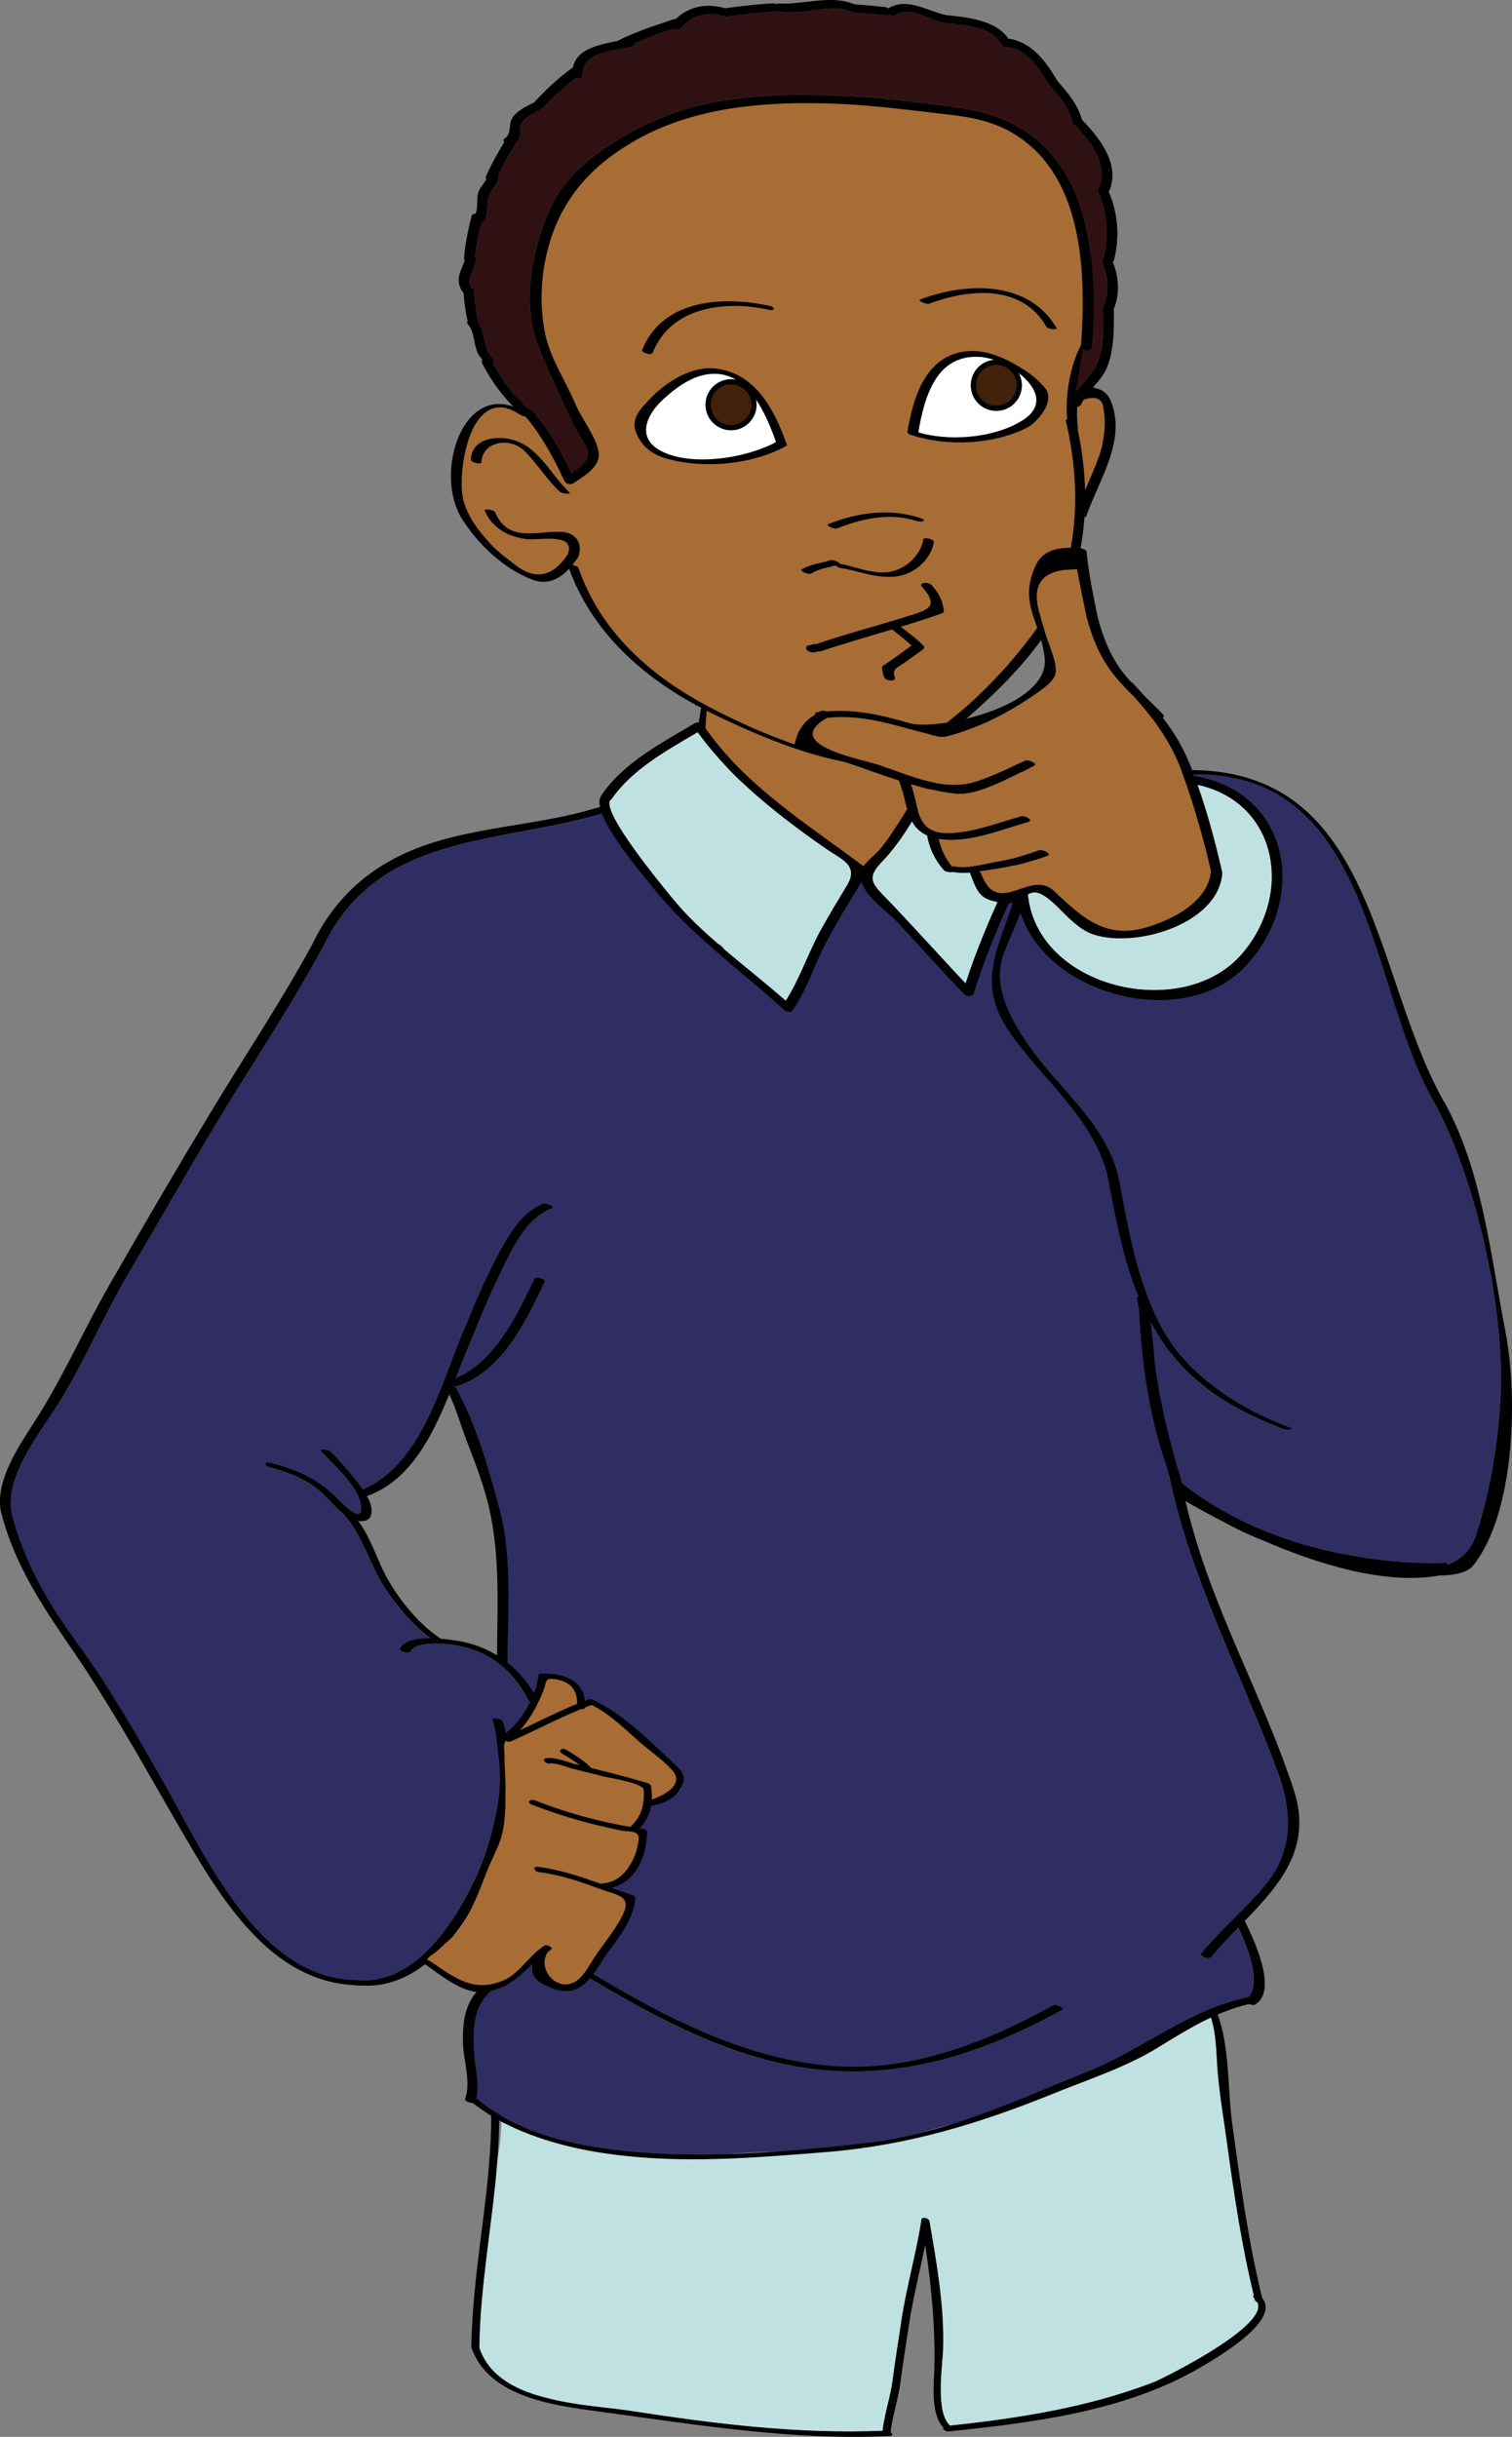 <svg version="1.1" xmlns="http://www.w3.org/2000/svg" xmlns:xlink="http://www.w3.org/1999/xlink" width="68.68" height="110.651" viewBox="0,0,68.68,110.651"><rect x="0" y="0" width="68.68" height="110.651" fill="#808080" stroke="none"/><g transform="translate(-200.825,-84.872)"><g data-paper-data="{&quot;isPaintingLayer&quot;:true}" fill-rule="nonzero" stroke-linecap="butt" stroke-linejoin="miter" stroke-miterlimit="10" stroke-dasharray="" stroke-dashoffset="0" style="mix-blend-mode: normal"><g stroke="none" stroke-width="0.95"><path d="M222.598,191.487v0v0v0v0v0v0v0c0,-0.002 -0.002,-0.002 -0.001,-0.003c0.034,-2.856 0.602,-5.667 0.819,-8.505c0.099,-0.516 0.151,-1.012 0.183,-1.631c-0.029,-0.317 0.031,0.124 0.302,-0.191c0.216,-0.25 0.342,0.301 0.713,0.416c0.538,0.173 1.514,0.446 2.059,0.574c1.208,0.293 2.912,0.672 4.167,0.672c2.912,0 5.583,-0.031 8.476,-0.382c3.366,-0.406 5.669,-1.347 8.86,-2.44c2.532,-0.868 5.083,-2.756 7.62,-3.619c0.292,0.792 0.275,1.731 0.343,2.562c0.087,1.079 0.276,2.154 0.423,3.226c0.317,2.33 0.663,4.648 1.218,6.932c-0.034,0.033 -0.045,0.08 0.03,0.139c0.001,0 0.001,0 0.001,0.002c0.007,0.024 0.011,0.048 0.017,0.072c0.011,0.046 0.061,0.078 0.118,0.102c0.033,0.068 0.045,0.142 0.037,0.222c-0.002,0.026 -0.009,0.054 -0.011,0.082c-0.295,1.189 -4.449,3.221 -4.765,3.34c-2.965,1.134 -6.085,1.627 -9.228,1.958c-0.683,-0.619 -0.34,-2.696 -0.316,-3.475c0.062,-1.957 -0.293,-3.895 -0.619,-5.815c-0.022,-0.121 -0.336,-0.215 -0.36,-0.063c-0.237,1.566 -0.694,3.089 -0.922,4.666c-0.125,0.866 -0.273,1.727 -0.383,2.594c-0.1,0.785 -0.366,1.528 -0.459,2.305c-0.002,0.009 0.009,0.016 0.01,0.024c-3.829,0.158 -7.613,-0.31 -11.389,-0.894c-0.681,-0.105 -1.527,-0.178 -2.395,-0.302c-0.815,-0.141 -1.661,-0.321 -2.419,-0.582c-0.985,-0.388 -1.791,-0.989 -2.127,-1.986z" fill="#c0e1e1"/><path d="M258.159,189.223v0v0v0v0v0v0v0c0.873,1.032 -2.167,2.778 -2.834,3.162c-3.385,1.978 -7.6,2.499 -11.427,2.893c-0.123,0.015 -0.274,-0.117 -0.231,-0.191c-0.59,-0.629 -0.413,-2.015 -0.398,-2.757c0.038,-1.863 -0.139,-3.656 -0.411,-5.474c-0.003,-0.02 -0.006,-0.04 -0.009,-0.059c-0.004,0.017 -0.006,0.035 -0.009,0.054c-0.24,1.188 -0.544,2.368 -0.727,3.576c-0.129,0.865 -0.271,1.726 -0.382,2.592c-0.099,0.779 -0.363,1.518 -0.455,2.291c0.088,0.068 0.129,0.167 -0.029,0.175c-4.412,0.208 -8.702,-0.499 -13.056,-1.091c-2.072,-0.282 -5.168,-0.617 -5.955,-2.936c0,-0.002 -0.003,-0.004 -0.003,-0.006c0.005,-0.382 0.023,-0.765 0.045,-1.147c0.086,-1.526 0.289,-3.041 0.48,-4.559c0.209,-1.661 0.397,-3.325 0.379,-5.005c-0.002,-0.175 0.362,-0.111 0.364,0.033c0.008,0.736 -0.03,1.471 -0.086,2.202c-0.217,2.839 -0.785,5.65 -0.819,8.505c0.001,0 0.002,0 0.002,0.002c0.335,0.997 1.142,1.598 2.127,1.986c0.745,0.291 1.59,0.464 2.419,0.582c0.868,0.123 1.714,0.197 2.395,0.302c3.775,0.584 7.561,1.052 11.389,0.894c-0.001,-0.007 -0.011,-0.014 -0.011,-0.024c0.092,-0.778 0.359,-1.52 0.459,-2.305c0.11,-0.866 0.257,-1.727 0.383,-2.594c0.229,-1.577 0.685,-3.101 0.922,-4.666c0.024,-0.153 0.339,-0.058 0.36,0.063c0.326,1.92 0.68,3.857 0.619,5.815c-0.024,0.779 -0.367,2.856 0.316,3.475c3.143,-0.331 6.263,-0.825 9.228,-1.958c0.316,-0.119 4.47,-2.151 4.765,-3.34c0.007,-0.028 0.009,-0.056 0.011,-0.082c0.008,-0.08 -0.004,-0.154 -0.037,-0.222c-0.057,-0.024 -0.106,-0.055 -0.118,-0.102c-0.006,-0.024 -0.01,-0.048 -0.017,-0.072c0,-0.002 0,-0.002 -0.001,-0.002c-0.075,-0.059 -0.065,-0.105 -0.03,-0.139c-0.555,-2.284 -0.901,-4.602 -1.218,-6.932c-0.146,-1.072 -0.334,-2.146 -0.423,-3.226c-0.068,-0.831 -0.05,-1.77 -0.343,-2.562c-0.007,-0.017 -0.009,-0.037 -0.016,-0.054c-0.073,-0.183 0.285,-0.162 0.337,-0.028c0.575,1.47 0.466,3.442 0.681,4.997c0.364,2.661 0.722,5.32 1.363,7.931z" fill="#000000"/></g><g stroke="none" stroke-width="0.95"><path d="M240.049,124.203v0v0v0v0v0v0v0c-4.213,0.211 -6.615,-2.37 -7.402,-3.405l0.209,-2.736l0.069,-0.922c0.06,0.032 0.119,0.066 0.179,0.095c2.312,1.127 5.25,2.375 7.858,2.426c0.041,0.001 0.069,-0.003 0.089,-0.008c0.001,0 0.002,0 0.002,0c0.647,-0.153 1.267,-0.444 1.854,-0.801c0.021,2.182 1.906,1.885 2.344,1.786c-0.189,1.038 -1.067,3.357 -5.203,3.564z" fill="#a86c35"/><path d="M232.856,118.062l-0.218,2.851l-0.195,-0.28l-0.122,-0.175l0.237,-2.752l0.148,-0.891l0.237,0.06l-0.02,0.265l-0.068,0.922" fill="#000000"/><path d="M245.344,120.616v0v0v0v0v0v0v0c0,0 -2.412,0.706 -2.436,-1.764c-0.002,-0.097 -0.006,-0.188 0.001,-0.294h0.237c0,0 -0.257,2.296 2.177,1.841l0.017,0.182z" fill="#000000"/></g><g stroke="none" stroke-width="0.95"><path d="M233.66,182.695v0v0v0v0v0v0v0c-1.217,0.03 -2.43,0.014 -3.624,-0.073c-2.53,-0.191 -5.481,-0.711 -7.493,-2.412c-0.019,-0.017 -0.051,-0.029 -0.087,-0.041c0.162,-0.603 -0.046,-1.359 -0.09,-1.952c-0.08,-1.071 -0.091,-2.26 0.831,-2.988l0.137,-2.915l4.056,2.263c3.329,1.997 7.008,3.986 10.951,4.313c3.844,0.319 7.376,-0.902 10.71,-2.741c0.179,-0.101 -0.263,-0.282 -0.384,-0.217c-3.167,1.752 -6.713,3.119 -10.399,2.725c-3.849,-0.412 -7.315,-2.232 -10.589,-4.193l-4.332,-2.442l0.147,-3.134c2.104,-3.008 1.801,-6.732 1.801,-6.732c-0.35,-0.712 -0.832,-1.316 -1.421,-1.784c0.011,-2.324 0.237,-4.804 -0.385,-7.071c-0.493,-1.808 -1.063,-3.841 -2.002,-5.475c0.029,0.003 0.056,0.004 0.076,-0.002c2.058,-0.634 3.147,-2.941 4.002,-4.739c0.056,-0.123 -0.408,-0.277 -0.477,-0.128c-0.787,1.65 -1.779,3.746 -3.569,4.506c0.14,-0.356 0.277,-0.706 0.412,-1.034c0.485,-1.169 0.948,-2.355 1.499,-3.496c0.537,-1.106 1.208,-2.728 2.458,-3.184c0.179,-0.067 -0.258,-0.262 -0.381,-0.218c-0.934,0.339 -1.524,1.323 -1.98,2.158c-0.668,1.22 -1.188,2.499 -1.72,3.78c-0.992,2.376 -1.902,5.957 -4.506,7.043c-0.109,-0.156 -0.223,-0.299 -0.314,-0.416c-0.358,-0.457 -0.747,-0.885 -1.145,-1.308c-0.092,-0.101 -0.565,-0.143 -0.44,-0.008c0.598,0.642 1.75,1.614 1.82,2.542c0.051,0.681 -0.647,0.029 -0.898,-0.222c0.015,-0.009 0.017,-0.012 -0.006,-0.006c-0.015,-0.015 -0.036,-0.035 -0.048,-0.048c-0.306,-0.315 -0.623,-0.594 -0.989,-0.843c-0.649,-0.446 -1.411,-0.697 -2.167,-0.904c-0.284,-0.078 -0.339,0.129 -0.056,0.205c0.798,0.218 1.615,0.502 2.254,1.049c0.378,0.32 0.705,0.75 1.1,1.066c0.001,0.001 0.003,0.004 0.004,0.005c-0.009,0.016 0.002,0.031 0.036,0.045c0.895,0.998 1.205,2.424 1.99,3.523c0.554,0.779 1.159,1.512 1.934,2.071c-0.599,-0.005 -1.191,0.094 -1.395,0.477c-0.058,0.112 0.4,0.277 0.479,0.13c0.27,-0.51 1.674,-0.351 2.091,-0.278c1.494,0.261 2.606,1.146 3.266,2.498c0.024,0.048 0.097,0.08 0.177,0.103c-0.024,0.057 -0.038,0.107 -0.038,0.107c-0.04,2.725 -0.73,4.51 -1.191,5.413c0.076,-0.335 0.135,-0.674 0.173,-1.016c0.06,-0.579 0.103,-1.174 0.025,-1.755c-0.042,-0.322 -0.065,-0.687 -0.11,-1.043c-0.04,-0.307 -0.095,-0.605 -0.202,-0.858c-0.058,-0.142 -0.531,-0.196 -0.474,-0.07c0.18,0.42 0.221,1.194 0.285,1.68c0.002,0.014 0.001,0.029 0.003,0.043v0c0.08,0.623 0.083,1.255 -0.004,1.877c-0.09,0.662 -0.235,1.318 -0.427,1.959c-0.08,0.265 -0.166,0.528 -0.262,0.788c-0.1,0.268 -0.208,0.534 -0.327,0.793c-0.963,2.089 -2.852,5.041 -5.55,4.667c-0.028,-0.004 -0.032,0.005 -0.053,0.005c-4.302,-0.156 -6.733,-5.705 -8.553,-8.9c-1.253,-2.205 -2.514,-4.428 -4.018,-6.479c-1.3,-1.77 -2.377,-3.655 -2.922,-5.799c-0.001,-0.001 0,-0.001 0,-0.001c-0.334,-1.677 1.287,-3.656 2.116,-4.98c1.203,-1.916 2.075,-4.045 3.235,-5.998c1.498,-2.524 2.929,-5.096 4.469,-7.597c1.474,-2.388 3.017,-4.734 4.351,-7.207c0,-0.001 -0.001,-0.002 -0.001,-0.002c2.515,-5.165 7.983,-4.59 12.702,-6.016c0.115,0.005 0.26,-0.076 0.26,-0.076l3.6,-1.029c0.158,0.159 2.414,4.117 7.916,3.84c5.501,-0.277 5.621,-4.077 5.621,-4.077l3.39,0.454c0.503,0.115 1.002,0.253 1.492,0.418c0.495,0.17 0.983,0.361 1.465,0.571c0.011,0.005 0.023,0.011 0.034,0.016c0.473,0.207 0.939,0.431 1.395,0.673c0,0.001 0.001,0.001 0.001,0.001c0.131,1.441 0.841,9.266 0.983,11.049c-0.059,0.008 -0.104,0.029 -0.101,0.081c0.246,3.361 -0.202,6.612 -0.573,9.927c-0.004,0.008 -0.022,0.01 -0.016,0.022c0.004,0.007 0.008,0.014 0.011,0.021c-0.029,0.262 -0.06,0.524 -0.087,0.788c-0.356,3.363 -0.055,6.568 0.93,9.816c1.148,3.783 2.917,7.289 4.294,10.981c0.701,1.876 0.751,3.655 -0.585,5.251c-0.416,0.496 -0.873,0.956 -1.329,1.414c-0.011,0.002 -0.008,0.011 -0.015,0.014c-0.524,0.526 -1.051,1.05 -1.524,1.623c-0.103,0.127 0.352,0.293 0.445,0.179c0.386,-0.466 0.814,-0.911 1.243,-1.354c0.421,0.905 1.056,2.513 0.46,3.158c-2.663,0.529 -4.798,2.373 -7.292,3.373c-1.941,0.779 -3.916,1.661 -5.942,2.321c-0.595,0.152 -1.196,0.32 -1.815,0.512c-0.686,0.165 -1.377,0.305 -2.076,0.388c-1.4,0.163 -2.831,0.314 -4.267,0.417c-0.019,0 -0.039,0 -0.059,0c-0.841,0 -1.643,0.059 -2.424,0.123z" fill="#302d63"/><path d="M254.758,133.79v0v0v0v0v0v0v0c0.24,3.257 -0.13,6.443 -0.528,9.67c-0.076,0.179 -0.116,0.359 -0.139,0.538c-0.028,0.22 -0.028,0.439 0.015,0.652c-0.032,0.335 -0.052,0.668 -0.072,0.999c-0.015,0.092 -0.02,0.186 -0.02,0.282c-0.144,3.013 0.236,5.9 1.136,8.876c1.182,3.899 3.18,7.485 4.444,11.344c0.855,2.609 -0.623,4.286 -2.227,5.947c0.39,0.8 1.534,3.163 0.467,3.796c-0.06,0.035 -0.175,0.013 -0.275,-0.024c-1.55,0.37 -2.785,1.147 -4.15,1.984c-1.45,0.889 -3.105,1.423 -4.674,2.058c-3.434,1.392 -6.695,2.385 -10.394,2.681c-2.694,0.216 -5.412,0.442 -8.108,0.261c-0.361,-0.025 -0.721,-0.057 -1.081,-0.097c-0.488,-0.054 -0.975,-0.121 -1.46,-0.208c-1.796,-0.323 -3.809,-0.96 -5.291,-2.109c-0.035,-0.028 -0.075,-0.052 -0.11,-0.081c0,0 -0.001,0 -0.002,0c-0.154,0.003 -0.374,-0.09 -0.338,-0.183c0.277,-0.734 -0.071,-1.751 -0.096,-2.514c-0.024,-0.889 0.066,-1.783 0.693,-2.425c0.03,-0.029 0.062,-0.06 0.094,-0.088c0.035,-0.032 0.066,-0.067 0.104,-0.099l0.437,-5.478c-0.197,0.498 -0.41,0.987 -0.653,1.457c-1.031,2.003 -2.863,4.168 -5.302,3.999c-0.017,0.002 -0.031,0.006 -0.055,0.006c-0.113,-0.001 -0.22,-0.016 -0.33,-0.024c-0.008,0 -0.015,-0.001 -0.023,-0.002c-1.377,-0.093 -2.552,-0.644 -3.569,-1.462c-1.727,-1.39 -3.013,-3.525 -4.104,-5.407c-0.123,-0.211 -0.242,-0.419 -0.36,-0.622c-0.469,-0.808 -0.933,-1.62 -1.398,-2.43c-0.707,-1.229 -1.428,-2.449 -2.189,-3.645c-0.294,-0.462 -0.588,-0.923 -0.898,-1.376c-1.426,-2.082 -2.791,-4.029 -3.428,-6.526c-0.001,-0.003 -0.006,-0.004 -0.006,-0.006c-0.3,-1.514 0.958,-3.198 1.714,-4.405c1.185,-1.898 2.086,-3.946 3.2,-5.891c1.534,-2.672 3.091,-5.344 4.688,-7.98c1.524,-2.522 3.166,-4.971 4.571,-7.565c0,-0.001 -0.001,-0.002 -0.001,-0.002c1.163,-2.39 3.068,-3.838 5.585,-4.6c2.339,-0.708 4.814,-0.801 7.156,-1.492c0.105,-0.031 0.212,-0.057 0.316,-0.09l4.042,-1.189l0.208,0.059c0,0 0.1,0.164 0.295,0.421c0.787,1.034 3.189,3.616 7.402,3.405c4.137,-0.207 5.015,-2.526 5.203,-3.564c0.05,-0.281 0.054,-0.474 0.054,-0.499c0,0 3.087,0.277 3.839,0.475l-0.04,0.089c0.38,0.069 0.76,0.167 1.138,0.277c1.17,0.34 2.313,0.865 3.394,1.46l0.217,0.072c0.015,0.126 0.041,0.25 0.077,0.371v0c-0.002,-0.001 -0.004,-0.002 -0.005,-0.003c0.274,1.825 0.657,8.754 0.768,10.831c0.031,0.023 0.062,0.046 0.064,0.074zM222.543,180.207v0v0v0v0v0v0v0c2.012,1.701 4.963,2.221 7.493,2.409c1.193,0.09 2.406,0.105 3.624,0.075c0.828,-0.021 1.656,-0.065 2.483,-0.123c1.437,-0.103 2.867,-0.253 4.267,-0.417c0.699,-0.083 1.39,-0.222 2.076,-0.388c0.609,-0.148 1.214,-0.316 1.815,-0.512c2.025,-0.659 4.001,-1.542 5.942,-2.321c2.494,-1 4.629,-2.844 7.292,-3.373c0.596,-0.645 -0.039,-2.252 -0.46,-3.158c-0.429,0.443 -0.858,0.888 -1.243,1.354c-0.092,0.115 -0.547,-0.051 -0.445,-0.179c0.473,-0.573 0.999,-1.097 1.524,-1.623c0.008,-0.004 0.004,-0.012 0.015,-0.014c0.456,-0.458 0.913,-0.918 1.329,-1.414c1.337,-1.595 1.285,-3.373 0.585,-5.251c-1.377,-3.692 -3.147,-7.199 -4.294,-10.981c-0.986,-3.248 -1.286,-6.453 -0.93,-9.816c0.029,-0.263 0.058,-0.525 0.087,-0.788c-0.004,-0.007 -0.008,-0.014 -0.011,-0.021c-0.005,-0.01 0.012,-0.013 0.016,-0.022c0.37,-3.315 0.82,-6.564 0.573,-9.927c-0.004,-0.051 0.042,-0.072 0.101,-0.081c-0.142,-1.783 -0.852,-9.607 -0.983,-11.049v0l-0.001,-0.001c-0.457,-0.242 -0.922,-0.466 -1.395,-0.673c-0.011,-0.005 -0.023,-0.011 -0.034,-0.016c-0.481,-0.21 -0.97,-0.401 -1.465,-0.571c-0.489,-0.164 -0.989,-0.303 -1.492,-0.418l-3.39,-0.454c0,0 -0.12,3.8 -5.621,4.077c-5.502,0.276 -7.758,-3.681 -7.916,-3.84l-3.6,1.029c0,0 -0.145,0.081 -0.26,0.076c-4.72,1.427 -10.189,0.851 -12.702,6.016c0,0.001 0.001,0.002 0.001,0.002c-1.334,2.473 -2.877,4.818 -4.351,7.207c-1.54,2.501 -2.971,5.073 -4.469,7.597c-1.159,1.952 -2.031,4.081 -3.235,5.998c-0.829,1.322 -2.451,3.302 -2.116,4.98c0,0.001 0,0.001 0,0.001c0.546,2.145 1.624,4.03 2.922,5.799c1.504,2.051 2.765,4.274 4.018,6.479c1.82,3.196 4.251,8.745 8.553,8.9c0.021,0 0.026,-0.009 0.053,-0.005c2.698,0.373 4.587,-2.578 5.55,-4.667c0.119,-0.259 0.227,-0.525 0.327,-0.793c0.097,-0.259 0.183,-0.522 0.262,-0.788c0.191,-0.641 0.336,-1.297 0.427,-1.959c0.086,-0.622 0.084,-1.254 0.004,-1.877c-0.002,-0.013 -0.001,-0.028 -0.003,-0.042c-0.065,-0.485 -0.106,-1.261 -0.285,-1.68c-0.057,-0.125 0.415,-0.072 0.474,0.07c0.107,0.253 0.162,0.551 0.202,0.858c0.046,0.355 0.068,0.721 0.11,1.043c0.078,0.581 0.035,1.177 -0.025,1.755c-0.038,0.342 -0.097,0.68 -0.173,1.016c0.462,-0.903 1.151,-2.688 1.191,-5.413c0,0 0.014,-0.05 0.038,-0.107c-0.08,-0.023 -0.154,-0.055 -0.177,-0.103c-0.66,-1.352 -1.772,-2.236 -3.266,-2.498c-0.417,-0.073 -1.821,-0.232 -2.091,0.278c-0.079,0.146 -0.538,-0.018 -0.479,-0.13c0.203,-0.383 0.796,-0.482 1.395,-0.477c-0.775,-0.559 -1.38,-1.293 -1.934,-2.071c-0.786,-1.098 -1.096,-2.526 -1.99,-3.523c-0.012,-0.014 -0.023,-0.03 -0.036,-0.045c-0.001,-0.001 -0.003,-0.004 -0.004,-0.005c-0.395,-0.316 -0.723,-0.746 -1.1,-1.066c-0.639,-0.547 -1.456,-0.83 -2.254,-1.049c-0.282,-0.076 -0.228,-0.283 0.056,-0.205c0.756,0.207 1.517,0.459 2.167,0.904c0.366,0.249 0.683,0.527 0.989,0.843c0.011,0.011 0.031,0.031 0.048,0.048c0.002,0.002 0.004,0.004 0.006,0.006c0.251,0.252 0.949,0.903 0.898,0.222c-0.07,-0.928 -1.223,-1.9 -1.82,-2.542c-0.125,-0.135 0.348,-0.092 0.44,0.008c0.398,0.423 0.787,0.851 1.145,1.308c0.091,0.118 0.205,0.26 0.314,0.416c2.604,-1.087 3.514,-4.667 4.506,-7.043c0.532,-1.281 1.054,-2.561 1.72,-3.78c0.456,-0.833 1.046,-1.818 1.98,-2.157c0.123,-0.044 0.56,0.152 0.381,0.217c-1.25,0.457 -1.922,2.08 -2.458,3.184c-0.551,1.141 -1.014,2.328 -1.499,3.496c-0.135,0.328 -0.273,0.677 -0.412,1.034c1.789,-0.76 2.783,-2.856 3.569,-4.506c0.068,-0.148 0.533,0.006 0.477,0.128c-0.856,1.797 -1.945,4.106 -4.002,4.74c-0.02,0.006 -0.046,0.005 -0.076,0.002c0.939,1.635 1.509,3.668 2.002,5.475c0.622,2.267 0.397,4.747 0.385,7.071c0.59,0.468 1.073,1.073 1.421,1.784c0,0 0.303,3.723 -1.801,6.732l-0.147,3.134l4.332,2.442c3.274,1.961 6.739,3.781 10.589,4.193c3.686,0.393 7.231,-0.974 10.399,-2.726c0.121,-0.065 0.562,0.118 0.384,0.218c-3.334,1.839 -6.866,3.06 -10.71,2.741c-3.942,-0.327 -7.622,-2.316 -10.951,-4.313l-4.056,-2.263l-0.137,2.915c-0.922,0.728 -0.911,1.917 -0.831,2.988c0.045,0.594 0.252,1.349 0.09,1.952c0.036,0.011 0.068,0.024 0.087,0.041zM217.681,153.664v0v0v0v0v0v0v0c-0.074,0.258 -0.33,0.305 -0.584,0.269c0.465,0.626 0.718,1.345 1.048,2.071c0.542,1.196 1.588,2.547 2.702,3.278c0.344,0.029 0.657,0.077 0.85,0.111c0.623,0.109 1.194,0.331 1.703,0.643c0.018,-2.274 0.149,-4.582 -0.386,-6.81c-0.254,-1.047 -0.654,-2.056 -1.038,-3.057c-0.261,-0.69 -0.435,-1.336 -0.745,-1.986c-0.773,1.902 -1.764,3.885 -3.682,4.603c-0.017,0.007 -0.039,0.008 -0.064,0.007c0.164,0.286 0.274,0.593 0.196,0.87z" fill="#010101"/></g><g stroke="none" stroke-width="0.95"><path d="M243.925,119.595v0v0v0v0v0v0v0c0.142,-0.186 -0.31,-0.368 -0.44,-0.207c-0.039,0.048 -0.072,0.101 -0.108,0.15c0.003,-0.032 0.002,-0.128 0.002,-0.096c0.005,0.678 -0.589,-0.727 -0.084,-0.93l0.017,-0.011c0.029,0.023 0.052,0.049 0.102,0.061c1.72,0.446 3.695,1.062 5.107,2.203c-1.308,2.874 -2.866,5.752 -3.834,8.767c-0.804,-0.856 -1.596,-1.724 -2.396,-2.586c-0.41,-0.441 -0.82,-0.882 -1.24,-1.313c-0.606,-0.625 -0.875,-0.901 -0.182,-1.613c0.535,-0.548 0.963,-1.174 1.366,-1.82c0.074,-0.119 0.148,-0.237 0.22,-0.356c0.466,-0.767 0.913,-1.548 1.47,-2.249z" fill="#c0e1e1"/><path d="M233.748,128.007v0v0v0v0v0v0v0c-0.078,-0.111 -0.163,-0.212 -0.316,-0.287c-0.009,-0.005 -0.015,-0.01 -0.024,-0.014c-0.703,-0.612 -1.381,-1.243 -1.959,-1.944c-0.366,-0.447 -3.448,-4.135 -2.874,-4.583c0.014,-0.009 0.029,-0.017 0.038,-0.031c0.93,-1.347 2.509,-2.207 3.905,-3.031c0.007,0.009 0.013,0.017 0.02,0.026c0.221,0.306 0.456,0.602 0.701,0.89c0.35,0.411 0.717,0.81 1.107,1.188c0.09,0.087 0.184,0.169 0.276,0.255c1.164,1.09 2.457,2.055 3.747,2.948c0.686,0.478 1.484,0.738 0.937,1.648c-0.393,0.65 -0.787,1.302 -1.159,1.966c-0.598,1.068 -0.971,2.253 -1.629,3.284c-0.885,-0.786 -1.846,-1.533 -2.768,-2.315z" fill="#c0e1e1"/><path d="M249.03,120.799v0v0v0v0v0v0v0c-0.002,0.008 0.008,0.012 0.002,0.02c-1.364,3.005 -3.017,6.013 -3.982,9.177c-0.007,0.026 -0.029,0.046 -0.061,0.06c-0.102,0.079 -0.3,0.044 -0.383,-0.059c-1.021,-1.069 -2.01,-2.166 -3.015,-3.252c-0.457,-0.492 -1.411,-1.111 -1.634,-1.824c-0.606,0.988 -1.221,1.976 -1.74,3.011c-0.476,0.945 -0.774,1.936 -1.388,2.812c-0.096,0.137 -0.326,0.046 -0.416,-0.039c-2.013,-1.842 -4.295,-3.444 -5.983,-5.601c-0.401,-0.509 -2.917,-3.394 -2.27,-4.133c0.005,-0.009 0.004,-0.019 0.011,-0.029c1.002,-1.451 2.725,-2.345 4.205,-3.226c0.139,-0.083 0.329,-0.016 0.413,0.108c0.002,0.003 0.004,0.006 0.006,0.009c1.864,2.716 4.669,4.436 7.252,6.372c0.166,-0.234 0.434,-0.444 0.587,-0.598c0.389,-0.4 0.695,-0.892 0.999,-1.356c0.494,-0.762 0.933,-1.561 1.449,-2.309c0.095,-0.137 0.194,-0.27 0.293,-0.403c0.036,-0.049 0.069,-0.102 0.108,-0.15c0.13,-0.162 0.582,0.021 0.44,0.207c-0.557,0.702 -1.004,1.482 -1.47,2.249c-0.072,0.119 -0.146,0.237 -0.22,0.356c-0.402,0.646 -0.831,1.272 -1.366,1.82c-0.693,0.713 -0.425,0.988 0.182,1.613c0.421,0.431 0.829,0.872 1.24,1.313c0.799,0.862 1.591,1.731 2.396,2.586c0.967,-3.015 2.526,-5.893 3.834,-8.767c-1.413,-1.141 -3.388,-1.757 -5.107,-2.203c-0.048,-0.012 -0.073,-0.038 -0.102,-0.061c-0.144,-0.113 -0.061,-0.311 0.187,-0.248c0.302,0.078 0.612,0.164 0.923,0.255c0.08,0.023 0.16,0.046 0.239,0.07c1.528,0.456 3.111,1.077 4.29,2.074c0.006,0.005 0.007,0.009 0.011,0.013c0.027,0.018 0.041,0.036 0.053,0.06c0.015,0.028 0.018,0.052 0.014,0.074zM231.449,125.76v0v0v0v0v0v0v0c0.579,0.701 1.256,1.333 1.959,1.943c0.115,0.1 0.224,0.203 0.34,0.302c0.922,0.782 1.883,1.53 2.768,2.315c0.658,-1.031 1.032,-2.216 1.629,-3.284c0.372,-0.664 0.766,-1.316 1.159,-1.966c0.547,-0.91 -0.25,-1.17 -0.937,-1.648c-1.29,-0.894 -2.582,-1.859 -3.747,-2.948c-0.091,-0.086 -0.185,-0.167 -0.276,-0.255c-0.39,-0.378 -0.756,-0.777 -1.107,-1.188c-0.246,-0.288 -0.48,-0.584 -0.701,-0.89c-0.007,-0.009 -0.013,-0.017 -0.02,-0.026c-1.395,0.825 -2.974,1.685 -3.905,3.031c-0.009,0.014 -0.024,0.022 -0.038,0.031c-0.575,0.447 2.508,4.137 2.874,4.583z" fill="#000000"/></g><g><g stroke="none" stroke-width="0.95"><path d="M249.788,103.122v0v0v0v0v0v0v0c0.723,-0.317 1.11,-0.218 1.162,0.297c0.041,0.242 0.062,0.486 0.059,0.733c-0.025,0.483 -0.087,0.954 -0.252,1.413c-0.192,0.534 -0.422,1.053 -0.645,1.572c-0.025,-0.928 -0.14,-1.859 -0.339,-2.778c0.004,-0.009 0.022,-0.009 0.02,-0.021c-0.056,-0.373 -0.053,-0.787 -0.025,-1.208c0.004,-0.005 0.017,-0.003 0.02,-0.009z" fill="#a86c35"/><path d="M245.899,115.824v0v0v0v0v0v0v0c-0.47,0.484 -0.956,0.952 -1.468,1.376c-1.1,0.906 -2.309,1.896 -3.721,2.243c-2.475,-0.064 -5.428,-1.296 -7.585,-2.424c-2.701,-1.408 -5.01,-3.417 -6.026,-6.363c-0.019,-0.054 -0.111,-0.09 -0.207,-0.112c-0.007,-0.026 -0.017,-0.055 -0.023,-0.08c0.076,-0.095 0.151,-0.191 0.22,-0.294c0.05,-0.071 -0.39,-0.257 -0.475,-0.128c-0.582,0.861 -1.335,1.293 -2.384,0.482c-0.376,-0.288 -0.763,-0.571 -1.089,-0.916c-0.543,-0.576 -1.076,-1.249 -1.274,-2.039c-0.253,-1.009 0.112,-3.921 1.459,-4.18c0.018,-0.004 0.036,-0.008 0.055,-0.01c0.312,-0.043 0.675,0.052 1.095,0.346c0.098,0.067 0.578,0.112 0.374,-0.029c-0.088,-0.061 -0.171,-0.098 -0.256,-0.147c-0.87,-9.504 0.823,-17.729 14.925,-16.779c13.65,0.921 10.661,12.878 10.423,13.753c-0.002,0.003 -0.011,0.001 -0.012,0.005c-0.503,0.95 -0.729,2.275 -0.635,3.39c-0.042,0.009 -0.068,0.027 -0.06,0.059c0.717,3.023 0.652,6.543 -1.149,9.187c-0.439,0.641 -0.929,1.263 -1.449,1.86c-0.251,0.262 -0.497,0.529 -0.74,0.802z" fill="#a86c35"/><g fill="#000000"><path d="M251.255,103.021v0v0v0v0v0v0v0c0.788,1.802 -0.52,3.637 -1.092,5.298c-0.009,0.026 -0.044,0.033 -0.079,0.04c-0.126,1.853 -0.653,3.656 -1.741,5.252c-0.954,1.403 -2.193,2.646 -3.465,3.758c-0.461,0.403 -0.961,0.81 -1.491,1.175c0.007,0.003 0.012,0.008 0.021,0.01c-0.171,0.072 -0.323,0.163 -0.459,0.274c-0.6,0.369 -1.234,0.669 -1.897,0.826c-0.001,0 -0.002,0 -0.002,0c-0.02,0.006 -0.049,0.009 -0.089,0.008c-2.609,-0.051 -5.545,-1.3 -7.858,-2.426c-0.1,-0.049 -0.194,-0.104 -0.293,-0.155c0.001,0.004 0.002,0.008 0.003,0.011c-0.129,-0.09 -0.274,-0.162 -0.43,-0.221c0.008,-0.002 0.012,-0.005 0.02,-0.006c-2.541,-1.382 -4.723,-3.397 -5.725,-6.168c-0.446,0.475 -1.001,0.762 -1.715,0.481c-1.284,-0.504 -2.426,-1.595 -3.152,-2.745c-1.23,-1.944 -0.1,-5.857 2.245,-5.126c0.085,0.027 0.166,0.044 0.254,0.083c-0.141,-1.001 -1.418,-11.018 3.29,-14.211c2.716,-1.841 5.335,-2.747 8.255,-2.926c2.261,-0.138 4.705,0.163 7.513,0.809c0.187,0.044 0.37,0.083 0.56,0.128c6.739,1.633 7.676,9.683 6.495,13.422c0,0 -0.01,0.009 -0.027,0.023c0.002,0.008 0.018,0.017 0.014,0.024c-0.286,0.54 -0.484,1.213 -0.588,1.897c0.022,-0.009 0.049,-0.009 0.072,-0.017c0.501,-0.172 1.128,-0.049 1.359,0.484zM248.089,113.162v0v0v0v0v0v0v0c1.8,-2.644 1.867,-6.165 1.149,-9.185c-0.008,-0.032 0.017,-0.05 0.06,-0.059c-0.093,-1.114 0.132,-2.44 0.636,-3.39c0.002,-0.004 0.01,-0.002 0.012,-0.005c0.237,-0.875 3.228,-12.834 -10.423,-13.753c-14.101,-0.949 -15.795,7.276 -14.925,16.779c0.086,0.049 0.168,0.086 0.256,0.147c0.202,0.141 -0.277,0.094 -0.374,0.029c-0.42,-0.293 -0.783,-0.389 -1.095,-0.346c-0.019,0.003 -0.037,0.008 -0.055,0.011c-1.347,0.259 -1.712,3.171 -1.459,4.18c0.198,0.789 0.731,1.463 1.274,2.039c0.326,0.345 0.713,0.628 1.089,0.916c1.048,0.81 1.8,0.38 2.382,-0.48c0,-0.001 -0.001,-0.001 -0.001,-0.002c0.381,-1.01 -1.313,-0.624 -1.852,-0.691c-0.839,-0.1 -1.578,-0.491 -1.92,-1.293c-0.043,-0.1 0.414,-0.054 0.473,0.078c0.612,1.426 1.918,0.808 3.068,0.892c0.575,0.041 0.942,0.515 0.707,1.141c-0.069,0.103 -0.144,0.199 -0.22,0.294c-0.016,0.02 -0.03,0.042 -0.047,0.062c0.024,0.003 0.046,0.012 0.069,0.018c0.096,0.022 0.188,0.058 0.207,0.112c1.016,2.945 3.325,4.955 6.026,6.363c2.156,1.129 5.111,2.361 7.585,2.424c1.412,-0.347 2.622,-1.336 3.721,-2.243c0.513,-0.424 0.998,-0.891 1.469,-1.376c0.254,-0.261 0.502,-0.526 0.74,-0.802c0.519,-0.597 1.01,-1.218 1.449,-1.86zM250.756,105.565v0v0v0v0v0v0v0c0.164,-0.46 0.228,-0.93 0.251,-1.414c0.003,-0.245 -0.017,-0.489 -0.059,-0.733c-0.051,-0.514 -0.438,-0.614 -1.161,-0.296c-0.002,0.006 -0.015,0.004 -0.02,0.009c-0.029,0.421 -0.032,0.834 0.025,1.207c0.002,0.011 -0.015,0.012 -0.02,0.021c0.2,0.919 0.315,1.85 0.339,2.778c0.224,-0.52 0.453,-1.038 0.645,-1.572z"/><path d="M222.214,105.737v0v0v0v0v0v0v0c0.049,-0.933 1.089,-1.097 1.841,-0.909c1.249,0.317 1.757,1.574 2.634,2.399c0.114,0.108 -0.345,0.06 -0.435,-0.024c-0.6,-0.563 -1.026,-1.274 -1.604,-1.854c-0.628,-0.629 -1.911,-0.471 -1.96,0.518c-0.006,0.103 -0.483,0.017 -0.477,-0.129z"/></g></g><path d="M243.129,111.428v0v0v0v0v0v0v0c0.336,0.369 0.502,0.674 0.567,1.175c0.009,0.07 -0.043,0.103 -0.102,0.124c-0.611,0.219 -1.23,0.414 -1.851,0.603c0.343,0.279 0.708,0.525 1.015,0.848c0.059,0.062 0.065,0.133 -0.009,0.185c-0.277,0.197 -0.551,0.396 -0.828,0.594c-0.256,0.183 -0.605,0.281 -0.455,0.643c0.102,0.246 -0.403,0.202 -0.475,0.029c-0.06,-0.14 -0.081,-0.279 -0.099,-0.431c-0.005,-0.046 0.016,-0.079 0.055,-0.103c0.437,-0.288 0.859,-0.6 1.284,-0.907c-0.277,-0.267 -0.588,-0.494 -0.886,-0.736c-1.075,0.323 -2.155,0.631 -3.221,0.99c-0.031,0.01 -0.076,0.011 -0.125,0.006c-0.05,0.013 -0.1,0.023 -0.149,0.038c-0.128,0.037 -0.432,-0.038 -0.403,-0.218c0,-0.002 0,-0.003 0,-0.005c0.009,-0.064 0.073,-0.085 0.147,-0.089c0.075,-0.022 0.149,-0.044 0.226,-0.058c0.026,-0.005 0.061,-0.006 0.097,-0.005c0.942,-0.315 1.893,-0.595 2.847,-0.869c0.463,-0.133 0.924,-0.274 1.383,-0.419c0.766,-0.24 1.386,-0.395 0.571,-1.286c-0.209,-0.225 0.282,-0.248 0.411,-0.108z" fill="#010101" stroke="none" stroke-width="0.95"/><g fill="#000000" stroke="none" stroke-width="0.95"><path d="M237.678,110.912v0v0v0v0v0v0v0c-0.124,0.077 -0.537,-0.116 -0.451,-0.173c0.411,-0.258 0.874,-0.282 1.327,-0.431c0.099,-0.033 0.422,0.094 0.419,0.166c0.681,0.12 1.278,0.404 2.005,0.391c0.841,-0.015 1.643,-0.682 1.791,-1.499c0.022,-0.119 0.501,-0.008 0.477,0.126c-0.144,0.803 -0.899,1.46 -1.71,1.554c-0.923,0.108 -1.654,-0.245 -2.535,-0.385c-0.087,-0.013 -0.17,-0.065 -0.217,-0.112c-0.378,0.102 -0.767,0.145 -1.105,0.362z"/><path d="M238.841,108.866v0v0v0v0v0v0v0c-0.113,0.045 -0.547,-0.135 -0.388,-0.198c1.371,-0.537 2.783,-0.73 4.198,-0.266c0.323,0.106 0.02,0.195 -0.172,0.132c-1.219,-0.4 -2.478,-0.123 -3.639,0.332z"/></g><g><path d="M236.357,104.642c-0.057,0.005 -0.1,0.01 -0.155,0.037c-0.112,0.566 -1.553,1.01 -2.008,1.133c-0.882,0.24 -1.986,0.123 -2.885,-0.079c-0.668,-0.147 -1.264,-0.422 -1.373,-1.184c-0.068,-0.47 0.187,-0.889 0.448,-1.25c0.849,-1.17 2.144,-2.034 3.589,-1.352c0.575,0.268 1.094,0.584 1.391,1.118c0.325,0.577 0.884,0.992 1.03,1.674" fill="#ffffff" stroke="none" stroke-width="0.95"/><path d="M236.088,104.986v0v0v0v0v0v0v0v0c-0.471,-1.335 -1.284,-3.292 -3.012,-3.132c-0.809,0.074 -1.543,0.615 -2.118,1.145c-0.917,0.838 -1.312,2.039 0.401,2.554c1.412,0.424 3.501,0.062 4.776,-0.636c0.119,-0.064 0.561,0.115 0.383,0.214c-1.562,0.855 -3.794,1.052 -5.495,0.541c-0.617,-0.184 -1.08,-0.573 -1.309,-1.172c-0.235,-0.608 0.182,-1.03 0.565,-1.445c0.765,-0.826 1.969,-1.612 3.147,-1.437c1.765,0.263 2.595,1.909 3.137,3.44c0.051,0.135 -0.422,0.072 -0.475,-0.07z" fill="#000000" stroke="none" stroke-width="0.95"/><path d="M234.031,102.207c0.288,0 0.548,0.117 0.737,0.306c0.189,0.189 0.306,0.449 0.306,0.737c0,0.288 -0.117,0.548 -0.306,0.737c-0.189,0.189 -0.449,0.306 -0.737,0.306c-0.288,0 -0.548,-0.117 -0.737,-0.306c-0.189,-0.189 -0.306,-0.449 -0.306,-0.737c0,-0.288 0.117,-0.548 0.306,-0.737c0.189,-0.189 0.449,-0.306 0.737,-0.306v0v0v0v0v0z" fill="#42210b" stroke="#010101" stroke-width="0.237"/></g><path d="M230.469,100.896v0v0v0v0v0v0v0c-0.053,0.129 -0.521,-0.021 -0.478,-0.127c0.914,-2.309 3.684,-2.474 5.795,-2.005c0.286,0.065 0.234,0.234 -0.047,0.172c-1.968,-0.436 -4.436,-0.144 -5.271,1.96z" fill="#000000" stroke="none" stroke-width="0.95"/><g><path d="M248.127,102.838c0,0.01 0,0.02 0,0.032c0,0.619 -0.408,1.039 -0.999,1.325c-0.764,0.373 -1.192,0.522 -2.042,0.563c-0.849,0.043 -1.636,0.064 -2.434,-0.175c-0.372,-0.109 -0.391,-0.146 -0.355,-0.521c0.031,-0.318 0.145,-0.485 0.285,-0.772c0.133,-0.273 0.153,-0.6 0.324,-0.84c0.15,-0.217 0.099,-0.54 0.28,-0.732c0.455,-0.488 1.075,-0.636 1.761,-0.654c0.606,-0.015 1.326,0.065 1.822,0.386c0.352,0.226 1.45,0.87 1.425,1.417" fill="#ffffff" stroke="none" stroke-width="0.95"/><path d="M242.045,104.468v0v0v0v0v0v0v0v0c0.255,-1.504 0.782,-3.321 2.502,-3.623c0.999,-0.178 2.055,0.326 2.858,0.86c0.328,0.218 0.643,0.483 0.891,0.788c0.485,0.598 -0.356,1.567 -0.834,1.805c-1.524,0.763 -3.656,0.867 -5.265,0.316c-0.317,-0.109 -0.022,-0.231 0.179,-0.161c1.452,0.493 3.587,0.331 4.894,-0.493c1.245,-0.783 0.395,-1.811 -0.446,-2.339c-0.772,-0.485 -1.683,-0.749 -2.554,-0.372c-1.207,0.526 -1.554,2.199 -1.748,3.345c-0.023,0.14 -0.503,0.027 -0.478,-0.126z" fill="#000000" stroke="none" stroke-width="0.95"/><path d="M246.121,101.325v0v0v0v0v0v0v0c0.577,0.02 1.025,0.505 1.004,1.082c-0.021,0.578 -0.507,1.026 -1.083,1.006c-0.577,-0.023 -1.027,-0.509 -1.002,-1.085c0.02,-0.576 0.504,-1.026 1.081,-1.003z" fill="#42210b" stroke="#010101" stroke-width="0.237"/></g><path d="M243.027,98.663v0v0v0v0v0v0v0c-0.116,0.042 -0.55,-0.138 -0.39,-0.199c2.083,-0.784 4.932,-0.87 6.187,1.315c0.047,0.081 -0.401,0.048 -0.473,-0.078c-1.111,-1.934 -3.509,-1.723 -5.324,-1.038z" fill="#000000" stroke="none" stroke-width="0.95"/><g stroke="none" stroke-width="0.95"><path d="M250.934,99.026v0v0v0v0v0v0v0c0.002,0.897 0.056,1.984 -0.509,2.729c-0.221,0.291 -0.461,0.557 -0.669,0.846l-0.092,0.096c0.048,-0.149 0.198,-0.957 0.333,-1.986c0.13,0.103 0.407,0.093 0.426,-0.104c0.235,-3.381 0.082,-7.943 -3.223,-9.908c-0.885,-0.529 -1.871,-0.812 -2.888,-0.946c-1.58,-0.207 -3.175,-0.432 -4.763,-0.51c-2.93,-0.143 -6.127,-0.136 -8.864,1.048c-1.791,0.775 -3.967,2.106 -4.821,3.942c-0.846,1.81 -1.363,4.387 -0.6,6.317c0.462,1.171 1.03,2.351 1.564,3.493c0.187,0.41 0.495,0.79 0.655,1.208c0.185,0.489 -0.293,0.835 -0.703,1.096c-0.488,-1.026 -0.998,-1.948 -1.765,-2.82c-0.048,-0.056 -0.128,-0.081 -0.207,-0.085c-0.013,-0.023 -0.029,-0.046 -0.055,-0.069c-0.63,-0.577 -1.137,-1.259 -1.531,-2.017c0.005,-0.014 0.021,-0.018 0.022,-0.035c0.005,-0.136 -0.038,-0.229 -0.139,-0.32c-0.147,-0.129 -0.196,-0.377 -0.245,-0.558c-0.086,-0.323 -0.108,-0.627 -0.297,-0.897c-0.095,-0.429 -0.155,-0.864 -0.188,-1.301c0.013,-0.028 0.009,-0.06 -0.009,-0.096c-0.001,-0.025 -0.006,-0.049 -0.007,-0.072c-0.006,-0.078 -0.069,-0.126 -0.144,-0.16c-0.186,-0.403 0.155,-0.814 0.238,-1.244c0.012,-0.059 -0.009,-0.111 -0.046,-0.152c0.058,-0.516 0.151,-1.024 0.277,-1.528c0.03,-0.009 0.058,-0.025 0.08,-0.048c0.267,-0.287 0.168,-0.649 0.224,-1.001c0.064,-0.395 0.413,-0.633 0.495,-1.022c0.008,-0.033 -0.014,-0.058 -0.025,-0.086c0.24,-0.506 0.506,-0.997 0.81,-1.469c0.011,-0.017 0.013,-0.034 0.017,-0.051c0.079,-0.07 0.146,-0.151 0.16,-0.258c0.021,-0.137 -0.009,-0.284 0.019,-0.419c0.079,-0.403 0.636,-0.65 0.97,-0.82c0.027,-0.013 0.043,-0.029 0.059,-0.046c0,-0.001 0.001,-0.001 0.001,-0.001v0c0.007,-0.007 0.013,-0.012 0.018,-0.018c0.448,-0.494 0.942,-0.939 1.471,-1.346c0.141,0.045 0.313,0.015 0.312,-0.143c-0.006,-1.106 1.517,-1.086 2.288,-1.306c0.094,-0.028 0.118,-0.079 0.104,-0.134c0.574,-0.251 1.156,-0.471 1.753,-0.655c0.109,0.046 0.253,0.05 0.327,-0.033c0.56,-0.625 1.224,-0.762 2.013,-0.516c0.009,0.004 0.014,-0.002 0.024,0c0.008,-0.001 0.013,0.005 0.021,0.004c0.013,-0.002 0.027,-0.003 0.04,-0.005c0.04,0 0.079,0.003 0.106,-0.013c0.71,-0.102 1.42,-0.176 2.138,-0.219c0.025,-0.001 0.026,-0.015 0.045,-0.02c0.028,0.012 0.05,0.033 0.086,0.035c0.501,0.031 0.985,0.02 1.481,-0.053c0.578,-0.086 1.251,-0.206 1.801,0.062c0.011,0.002 0.017,0.011 0.029,0.012c0.004,0 0.007,0.001 0.011,0.001c0.07,0.038 0.138,0.037 0.197,0.019c0.444,0.035 0.887,0.074 1.329,0.125c0.067,0.008 0.104,-0.01 0.139,-0.031c0.094,0.048 0.212,0.065 0.292,0.012c0.636,-0.411 1.55,0.22 2.198,0.363c0.015,0.003 0.022,-0.005 0.036,-0.004c0.011,0.003 0.016,0.012 0.029,0.013c0.78,0.083 2.138,0.131 2.514,0.961c0.058,0.129 0.269,0.172 0.39,0.122c0.78,0.175 1.28,0.869 1.669,1.524c0.006,0.009 0.016,0.017 0.025,0.027c0.002,0.03 0.012,0.063 0.046,0.102c0.452,0.53 0.974,1.053 1.113,1.761c0.013,0.066 0.066,0.111 0.128,0.144c0.702,0.726 1.518,1.782 1.078,2.824c-0.051,0.034 -0.076,0.088 -0.039,0.168c0.425,0.922 0.517,2.056 0.238,3.032c-0.006,0.019 0.011,0.031 0.012,0.049c-0.054,0.034 -0.083,0.089 -0.046,0.173c0.269,0.62 0.33,1.426 0.012,2.042c-0.033,0.065 -0.017,0.123 0.017,0.173z" fill="#301113"/><path d="M251.37,96.765v0v0v0v0v0v0v0c0.287,0.679 0.328,1.492 0.032,2.175c0.004,0.014 0.02,0.022 0.02,0.037c-0.001,0.86 0.016,1.775 -0.318,2.585c-0.263,0.637 -0.881,1.042 -1.169,1.668c-0.101,0.22 -0.576,0.086 -0.477,-0.13c0.084,-0.18 0.189,-0.34 0.301,-0.497c0.208,-0.289 0.448,-0.555 0.669,-0.846c0.565,-0.749 0.51,-1.834 0.508,-2.731c-0.035,-0.05 -0.05,-0.108 -0.017,-0.173c0.317,-0.616 0.256,-1.421 -0.012,-2.042c-0.036,-0.084 -0.008,-0.139 0.047,-0.173c-0.001,-0.017 -0.018,-0.03 -0.012,-0.049c0.278,-0.977 0.186,-2.109 -0.238,-3.032c-0.037,-0.081 -0.012,-0.134 0.039,-0.168c0.44,-1.042 -0.377,-2.099 -1.078,-2.824c-0.064,-0.033 -0.115,-0.08 -0.128,-0.144c-0.141,-0.71 -0.661,-1.231 -1.113,-1.761c-0.033,-0.038 -0.044,-0.071 -0.046,-0.102c-0.008,-0.009 -0.018,-0.016 -0.025,-0.027c-0.39,-0.655 -0.889,-1.349 -1.669,-1.524c-0.121,0.049 -0.331,0.007 -0.39,-0.123c-0.376,-0.829 -1.735,-0.878 -2.514,-0.96c-0.011,-0.002 -0.017,-0.011 -0.029,-0.013c-0.014,-0.001 -0.021,0.007 -0.036,0.004c-0.648,-0.144 -1.561,-0.775 -2.198,-0.363c-0.08,0.052 -0.198,0.034 -0.292,-0.012c-0.033,0.021 -0.072,0.039 -0.139,0.031c-0.442,-0.051 -0.885,-0.09 -1.329,-0.125c-0.059,0.017 -0.126,0.019 -0.197,-0.019c-0.004,0 -0.007,-0.001 -0.01,-0.001c-0.011,-0.001 -0.018,-0.01 -0.029,-0.012c-0.551,-0.268 -1.224,-0.147 -1.801,-0.062c-0.497,0.073 -0.981,0.085 -1.481,0.053c-0.035,-0.002 -0.057,-0.023 -0.086,-0.035c-0.018,0.005 -0.02,0.019 -0.045,0.02c-0.717,0.043 -1.428,0.117 -2.138,0.22c-0.028,0.016 -0.067,0.013 -0.106,0.013c-0.013,0.002 -0.027,0.003 -0.04,0.005c-0.008,0.001 -0.013,-0.004 -0.021,-0.004c-0.009,-0.002 -0.014,0.003 -0.024,0c-0.789,-0.246 -1.453,-0.109 -2.013,0.516c-0.074,0.084 -0.217,0.08 -0.327,0.033c-0.597,0.183 -1.179,0.404 -1.753,0.655c0.013,0.055 -0.011,0.107 -0.104,0.134c-0.769,0.22 -2.293,0.2 -2.288,1.306c0.001,0.159 -0.171,0.187 -0.312,0.143c-0.528,0.407 -1.022,0.852 -1.471,1.346c-0.005,0.007 -0.012,0.012 -0.018,0.018v0c0,0.001 -0.001,0.001 -0.001,0.001c-0.016,0.016 -0.032,0.032 -0.059,0.046c-0.334,0.169 -0.891,0.417 -0.97,0.82c-0.029,0.134 0.001,0.281 -0.019,0.419c-0.013,0.107 -0.081,0.188 -0.16,0.258c-0.004,0.017 -0.006,0.033 -0.017,0.051c-0.304,0.472 -0.571,0.962 -0.81,1.469c0.01,0.028 0.032,0.052 0.025,0.086c-0.082,0.39 -0.432,0.627 -0.495,1.022c-0.055,0.352 0.043,0.714 -0.224,1.001c-0.022,0.023 -0.049,0.037 -0.08,0.048c-0.126,0.503 -0.219,1.012 -0.277,1.528c0.038,0.042 0.059,0.093 0.047,0.152c-0.084,0.431 -0.425,0.843 -0.238,1.244c0.074,0.033 0.139,0.082 0.144,0.16c0.001,0.025 0.006,0.049 0.007,0.072c0.018,0.037 0.023,0.069 0.009,0.096c0.032,0.437 0.093,0.871 0.188,1.3c0.189,0.269 0.212,0.574 0.297,0.897c0.049,0.181 0.098,0.428 0.245,0.558c0.102,0.091 0.144,0.184 0.139,0.32c-0.001,0.016 -0.017,0.021 -0.022,0.035c0.394,0.758 0.901,1.44 1.531,2.017c0.027,0.024 0.042,0.047 0.055,0.069c0.079,0.005 0.158,0.029 0.207,0.085c0.767,0.872 1.277,1.794 1.765,2.82c0.41,-0.261 0.888,-0.606 0.703,-1.096c-0.161,-0.418 -0.468,-0.797 -0.655,-1.207c-0.534,-1.142 -1.102,-2.323 -1.564,-3.493c-0.763,-1.93 -0.245,-4.508 0.6,-6.317c0.854,-1.835 3.03,-3.167 4.821,-3.942c2.737,-1.185 5.934,-1.191 8.864,-1.048c1.588,0.078 3.183,0.303 4.763,0.51c1.016,0.134 2.003,0.417 2.888,0.946c3.306,1.966 3.458,6.527 3.223,9.908c-0.018,0.196 -0.296,0.206 -0.427,0.103c-0.042,-0.034 -0.069,-0.08 -0.066,-0.136c0.236,-3.353 0.12,-7.863 -3.225,-9.73c-0.827,-0.461 -1.771,-0.657 -2.701,-0.762c-1.756,-0.198 -3.501,-0.443 -5.266,-0.505c-3.067,-0.111 -6.284,0.111 -9.008,1.644c-2.242,1.264 -3.637,2.959 -4.139,5.479c-0.218,1.09 -0.224,2.229 -0.006,3.317c0.22,1.103 0.947,2.173 1.38,3.208c0.275,0.648 0.922,1.459 1.047,2.147c0.048,0.269 -0.042,0.496 -0.196,0.693c-0.02,0.026 -0.044,0.049 -0.066,0.074c-0.245,0.274 -0.605,0.487 -0.878,0.671c-0.134,0.087 -0.348,0.034 -0.416,-0.111c-0.358,-0.773 -0.731,-1.489 -1.196,-2.166c-0.034,-0.049 -0.064,-0.101 -0.099,-0.15c-0.169,-0.236 -0.352,-0.468 -0.552,-0.696c-0.003,-0.003 -0.003,-0.006 -0.006,-0.009c-0.06,-0.002 -0.122,-0.021 -0.17,-0.067c-0.705,-0.641 -1.273,-1.393 -1.704,-2.243c-0.033,-0.065 -0.025,-0.112 0.008,-0.146c-0.039,-0.087 -0.136,-0.182 -0.175,-0.252c-0.065,-0.12 -0.107,-0.249 -0.141,-0.381c-0.086,-0.321 -0.099,-0.719 -0.327,-0.975c-0.059,-0.065 -0.059,-0.119 -0.03,-0.16c-0.09,-0.423 -0.15,-0.847 -0.183,-1.277c-0.168,-0.216 -0.248,-0.439 -0.21,-0.725c0.04,-0.268 0.185,-0.512 0.265,-0.771c-0.015,-0.029 -0.039,-0.054 -0.036,-0.089c0.061,-0.646 0.179,-1.281 0.347,-1.908c0.02,-0.079 0.09,-0.105 0.168,-0.112c0.006,-0.014 0.018,-0.026 0.023,-0.04c0.006,-0.013 0.012,-0.026 0.016,-0.04c0.07,-0.24 0.032,-0.533 0.07,-0.774c0.045,-0.278 0.262,-0.472 0.392,-0.709c-0.029,-0.038 -0.042,-0.084 -0.019,-0.134c0.244,-0.536 0.522,-1.049 0.831,-1.55c-0.048,-0.06 -0.048,-0.129 0.041,-0.181c0.06,-0.034 0.089,-0.084 0.12,-0.133c0.035,-0.058 0.061,-0.123 0.073,-0.193c0.033,-0.185 0.024,-0.397 0.121,-0.571c0.185,-0.334 0.659,-0.554 1.002,-0.725c0.535,-0.585 1.115,-1.121 1.758,-1.588c0.001,-0.001 0.004,-0.001 0.005,-0.002c0.033,-0.148 0.086,-0.278 0.162,-0.389c0.039,-0.057 0.083,-0.109 0.131,-0.158c0.416,-0.409 1.143,-0.532 1.767,-0.666c0.014,-0.011 0.026,-0.024 0.047,-0.034c0.635,-0.305 1.291,-0.551 1.959,-0.768c0.179,-0.059 0.353,-0.126 0.535,-0.179c0.023,-0.006 0.048,-0.007 0.071,-0.006c0.03,-0.028 0.06,-0.058 0.09,-0.084c0.551,-0.462 1.198,-0.602 1.909,-0.464c0.08,0.015 0.161,0.038 0.241,0.061c0.223,-0.033 0.447,-0.06 0.672,-0.086c0.502,-0.06 1.005,-0.11 1.51,-0.139c0.049,-0.003 0.096,0.017 0.141,0.039c0.033,-0.014 0.06,-0.034 0.114,-0.031c1.09,0.069 2.381,-0.415 3.427,0.035c0.474,0.033 0.948,0.077 1.422,0.131c0.049,0.006 0.086,0.032 0.122,0.057c0.841,-0.521 1.772,0.112 2.62,0.303c0.934,0.098 2.29,0.218 2.845,1.084c0.021,0 0.033,-0.011 0.055,-0.008c0.999,0.171 1.632,1.013 2.118,1.832c0.008,0.013 0.007,0.024 0.011,0.035c0.001,0.001 0.002,0.001 0.003,0.002c0.478,0.56 0.971,1.106 1.156,1.828c0.013,0.009 0.028,0.015 0.039,0.027c0.779,0.796 1.71,2.025 1.19,3.19c-0.004,0.011 -0.017,0.011 -0.023,0.019c0.427,0.966 0.518,2.138 0.232,3.152c-0.008,0.026 -0.032,0.03 -0.048,0.048z" fill="#000000"/></g></g><g stroke="none" stroke-width="0.95"><path d="M224.313,163.358c0.273,-0.391 0.573,-0.854 0.757,-1.288c0.165,-0.385 0.179,-1.184 0.744,-1.104c0.5,0.069 1.063,0.283 1.282,0.743c0.136,0.277 0.123,0.352 0.427,0.419c0.281,0.06 0.456,0.12 0.723,0.271c1.112,0.624 1.966,1.535 2.909,2.378c0.44,0.394 0.952,0.81 0.512,1.426c-0.302,0.422 -0.93,0.514 -1.406,0.553c0.02,0.359 -0.41,0.759 -0.554,1.073c-0.086,0.182 0.262,0.178 0.281,0.338c0.02,0.209 0.091,0.246 -0.009,0.502c-0.137,0.36 -0.291,0.779 -0.511,1.105c-0.11,0.162 -0.249,0.31 -0.407,0.434c-0.138,0.109 -0.455,0.193 -0.512,0.348c0.364,0.257 1.075,0.336 0.987,0.995c-0.074,0.573 -0.569,0.975 -0.788,1.47c-0.247,0.554 -0.58,0.812 -1.032,1.232c-0.2,0.19 -0.539,0.845 -0.8,0.924c-0.237,0.072 -0.467,-0.056 -0.685,-0.105c-0.728,-0.178 -1.343,-0.635 -0.818,-1.415c-0.54,0.42 -1.264,1.018 -1.839,1.393c-0.611,0.4 -0.898,0.268 -1.514,0.017c-0.564,-0.229 -1.348,-0.404 -1.707,-0.93c-0.202,-0.294 -0.115,-0.365 0.141,-0.537c0.281,-0.187 0.491,-0.438 0.75,-0.654c0.518,-0.424 0.904,-1.198 1.173,-1.801c0.282,-0.627 0.413,-1.063 0.687,-1.683c0.224,-0.501 0.459,-0.933 0.565,-1.476c0.122,-0.635 0.117,-1.305 0.117,-1.959c0,-0.536 -0.051,-1.043 -0.051,-1.585c0,-0.112 -0.035,-0.284 0,-0.389c0.057,-0.167 0.081,-0.123 0.211,-0.239c0.156,-0.142 0.265,-0.294 0.391,-0.453" fill="#a86c35"/><path d="M227.79,162.258v0v0v0v0v0v0v0v0c-1.308,0.465 -2.515,1.143 -3.781,1.693c-0.136,0.06 -0.416,-0.135 -0.212,-0.224c1.271,-0.55 2.472,-1.229 3.78,-1.691c0.138,-0.051 0.422,0.149 0.213,0.222zM225.641,164.703v0v0v0v0v0v0v0v0c0.396,-0.059 0.942,0.184 1.326,0.277c1.098,0.261 2.195,0.538 3.276,0.857c0.057,0.02 0.137,0.059 0.149,0.129c0.131,0.735 -0.017,1.464 -0.574,1.984c-0.108,0.101 -0.448,-0.042 -0.331,-0.151c0.477,-0.442 0.619,-1.011 0.58,-1.649c-0.019,-0.319 -1.545,-0.544 -1.801,-0.609c-0.455,-0.115 -0.906,-0.229 -1.361,-0.339c-0.307,-0.075 -0.819,-0.302 -1.134,-0.257c-0.162,0.023 -0.371,-0.205 -0.13,-0.24zM225.105,166.613v0v0v0v0v0v0v0v0c1.578,0.625 3.233,1.062 4.912,1.3c0.062,0.009 0.201,0.051 0.2,0.138c-0.017,1.22 -0.611,2.503 -1.956,2.592c-0.16,0.011 -0.376,-0.221 -0.132,-0.239c0.804,-0.053 1.246,-0.59 1.534,-1.288c0.092,-0.218 0.13,-0.454 0.167,-0.684c0.079,-0.471 -0.456,-0.379 -0.749,-0.437c-1.411,-0.277 -2.792,-0.665 -4.131,-1.193c-0.226,-0.091 -0.02,-0.256 0.154,-0.188zM225.251,169.64v0v0v0v0v0v0v0v0c1.495,0.184 2.869,0.802 4.283,1.284c0.074,0.025 0.16,0.068 0.15,0.159c-0.098,0.94 -0.685,1.691 -1.232,2.423c-0.45,0.598 -0.775,1.418 -1.508,1.706c-0.488,0.193 -1.161,-0.063 -1.572,-0.325c-0.656,-0.414 -0.314,-1.037 0.006,-1.535c0.068,-0.107 0.391,-0.014 0.341,0.124c-0.029,0.091 -0.045,0.104 -0.117,0.164c-0.111,0.09 -0.43,-0.071 -0.28,-0.194c0.015,-0.021 0.024,-0.045 0.039,-0.067c0.115,0.042 0.228,0.083 0.342,0.125c-0.554,0.863 0.628,2.061 1.498,1.151c0.251,-0.259 0.432,-0.609 0.629,-0.909c0.434,-0.653 0.937,-1.223 1.286,-1.933c0.426,-0.864 -0.272,-0.888 -0.954,-1.139c-0.935,-0.35 -1.876,-0.673 -2.874,-0.797c-0.19,-0.023 -0.284,-0.268 -0.037,-0.239zM225.836,173.415v0v0v0v0v0v0v0v0c-1.084,0.669 -1.535,1.658 -2.877,1.894c-1.049,0.181 -2.041,-0.711 -2.824,-1.244c-0.203,-0.137 0.097,-0.234 0.23,-0.142c1.084,0.731 1.965,1.472 3.357,0.86c0.716,-0.316 1.158,-1.148 1.833,-1.564c0.122,-0.074 0.447,0.094 0.281,0.195zM227.756,162.053v0v0v0v0v0v0v0v0c1.397,0.655 2.602,1.899 3.722,2.937c0.455,0.418 0.535,0.646 0.209,1.171c-0.276,0.447 -0.87,0.654 -1.361,0.72c-0.162,0.021 -0.372,-0.205 -0.13,-0.238c0.397,-0.058 1.812,-0.628 1.189,-1.36c-0.368,-0.425 -0.842,-0.757 -1.271,-1.111c-0.827,-0.684 -1.522,-1.466 -2.511,-1.93c-0.221,-0.105 -0.019,-0.27 0.153,-0.188zM226.561,164.333v0v0v0v0v0v0v0v0c0.384,0.247 0.813,0.477 1.121,0.825c0.144,0.167 -0.2,0.199 -0.296,0.089c-0.287,-0.324 -0.695,-0.54 -1.057,-0.771c-0.058,-0.038 -0.097,-0.123 -0.023,-0.168c0.077,-0.047 0.182,-0.018 0.256,0.026zM223.762,163.602v0v0v0v0v0v0v0v0c0.767,-0.577 1.426,-1.714 1.522,-2.662c0.008,-0.048 0.078,-0.071 0.114,-0.072c1.058,-0.029 2.076,0.31 1.996,1.537c-0.012,0.145 -0.371,0.064 -0.358,-0.098c0.048,-0.724 -0.338,-1.102 -1.039,-1.194c-0.33,-0.042 -0.358,0.053 -0.427,0.33c-0.058,0.215 -0.15,0.42 -0.244,0.622c-0.294,0.639 -0.715,1.304 -1.284,1.73c-0.114,0.087 -0.437,-0.075 -0.279,-0.193z" fill="#000000"/></g><g stroke="none" stroke-width="0.95"><g><path d="M247.551,132.345v0v0v0v0v0v0v0c-0.809,-1.165 -1.691,-2.703 -1.14,-4.16c0.298,-0.789 0.684,-1.528 0.958,-2.321c0.087,0.285 0.152,0.635 0.26,0.765c0.35,0.419 0.645,0.993 0.961,1.437c0.407,0.564 1.002,0.935 1.637,1.276c1.174,0.635 2.455,0.773 3.797,0.596c1.472,-0.193 2.634,-0.263 3.476,-1.64c0.546,-0.894 1.113,-1.828 1.289,-2.902c0.2,-1.215 -0.002,-2.657 -0.781,-3.678c-0.67,-0.878 -2.668,-1.115 -2.946,-1.681c8.058,-0.091 7.917,9.575 10.843,14.786c0.003,0.004 0.013,0.007 0.016,0.01c1.169,2.106 2.093,5.053 2.613,7.918c0.019,0.103 0.037,0.204 0.059,0.302c0.301,1.744 0.448,3.446 0.402,4.893c-0.069,2.145 -0.466,4.611 -1.14,6.659c-0.22,0.661 -0.674,1.084 -1.284,1.328l-0.054,-0.1c0,0 -6.888,0.448 -11.998,-3.606c-0.576,-1.824 -1.028,-3.685 -1.27,-5.645c0.002,-0.002 0.011,-0.001 0.011,-0.004c-0.043,-0.566 -0.108,-1.131 -0.176,-1.697c0.307,0.564 0.658,1.113 1.093,1.642c1.282,1.557 3.083,2.537 4.939,3.237c0.116,0.044 0.597,0.046 0.286,-0.068c-2.35,-0.886 -4.759,-2.413 -5.931,-4.744c-1.061,-2.115 -1.419,-4.403 -1.86,-6.708c-0.001,-0.007 -0.013,-0.009 -0.015,-0.015c-0.001,-0.004 0.011,-0.005 0.009,-0.009c-0.705,-2.493 -2.638,-3.832 -4.056,-5.87z" fill="#302d63"/><path d="M257.251,128.172v0v0v0v0v0v0v0c-2.691,3.147 -9.365,1.587 -9.741,-2.725c0.083,-0.185 2.454,-5.438 7.33,-5.008c3.939,0.568 4.843,4.889 2.411,7.733z" fill="#c0e1e1"/><path d="M269.207,145.343v0v0v0v0v0v0v0c0.564,2.885 0.457,8.19 -1.462,10.611c-0.263,0.33 -0.839,0.451 -1.542,0.458c-2.485,0.444 -5.599,-0.543 -8.009,-1.594c-0.607,-0.237 -1.198,-0.516 -1.772,-0.833c-1.214,-0.618 -1.999,-1.104 -1.999,-1.104c-0.053,-0.085 -0.086,-0.161 -0.104,-0.23c-0.033,-0.07 -0.065,-0.142 -0.096,-0.213c-0.044,-0.019 -0.086,-0.041 -0.135,-0.052c-0.105,-0.337 -0.199,-0.677 -0.295,-1.016c-0.682,-1.942 -0.99,-4.027 -1.129,-5.58c-0.008,-0.063 -0.017,-0.124 -0.025,-0.187c0,-0.002 0.009,-0.002 0.009,-0.004c-0.041,-0.492 -0.067,-0.929 -0.081,-1.277c-0.05,-0.225 -0.091,-0.425 -0.103,-0.532c-0.003,-0.017 0.033,-0.026 0.085,-0.028c-0.73,-1.759 -1.062,-3.653 -1.44,-5.624c-0.743,-2.622 -2.919,-4.235 -4.424,-6.397c-1.615,-2.326 -0.409,-3.944 0.267,-6.252c0.014,-0.048 0.029,-0.095 0.044,-0.144c2.08,-4.551 5.57,-5.253 7.136,-5.327l0.407,-0.151c0,-0.012 0.014,-0.023 0.064,-0.024c1.399,-0.034 2.566,0.182 3.557,0.591c1.309,0.539 2.307,1.413 3.112,2.501c2.095,2.833 2.886,7.101 4.454,10.589c0.167,0.37 0.343,0.732 0.53,1.083c0.048,0.091 0.095,0.184 0.145,0.275c0.004,0.006 0.017,0.009 0.02,0.013c1.74,3.128 2.106,6.963 2.789,10.449zM254.84,120.439v0v0v0v0v0v0v0c-4.876,-0.429 -7.248,4.823 -7.33,5.009c0.376,4.311 7.05,5.871 9.741,2.724c2.432,-2.844 1.528,-7.166 -2.411,-7.733zM268.997,147.945v0v0v0v0v0v0v0c0.046,-1.447 -0.102,-3.149 -0.402,-4.893c-0.018,-0.101 -0.04,-0.201 -0.059,-0.302c-0.521,-2.864 -1.445,-5.812 -2.613,-7.918c-0.003,-0.004 -0.013,-0.007 -0.016,-0.01c-2.926,-5.211 -2.785,-14.877 -10.843,-14.786c-0.045,0 -0.085,-0.003 -0.129,-0.002c-0.046,0.001 -0.164,-0.036 -0.262,-0.077l0.038,0.059c0.144,0.008 0.224,0.018 0.224,0.018l-0.011,0.048c0.001,0 0.001,0 0.002,0c4.515,0.649 5.393,5.633 2.411,8.724c-2.798,2.895 -8.979,1.252 -10.153,-2.483c-0.249,0.622 -0.532,1.227 -0.771,1.86c-0.552,1.459 0.331,2.997 1.14,4.162c1.417,2.038 3.351,3.376 4.056,5.87c0.001,0.005 -0.009,0.005 -0.009,0.009c0.002,0.007 0.014,0.009 0.015,0.015c0.441,2.306 0.798,4.594 1.86,6.708c1.172,2.331 3.58,3.858 5.931,4.744c0.311,0.115 -0.169,0.112 -0.286,0.068c-1.856,-0.701 -3.656,-1.68 -4.939,-3.237c-0.434,-0.528 -0.786,-1.078 -1.093,-1.642c0.068,0.565 0.133,1.131 0.176,1.697c0,0.003 -0.009,0.002 -0.011,0.004c0.242,1.96 0.695,3.821 1.27,5.645c5.111,4.054 11.998,3.606 11.998,3.606l0.054,0.1c0.61,-0.243 1.065,-0.666 1.284,-1.328c0.675,-2.047 1.072,-4.514 1.14,-6.659z" fill="#010101"/></g><g><path d="M255.84,124.467v0v0v0v0v0v0v0c0.019,0.084 0.152,0.142 0.277,0.161c0.002,0.103 0.006,0.208 -0.011,0.289c-0.12,0.543 -0.556,0.633 -0.927,1.107c-0.477,0.613 -1.184,0.736 -1.892,0.927c-1.36,0.365 -2.461,0.56 -3.564,-0.39c-0.41,-0.354 -0.561,-1.053 -1.132,-1.186c-0.637,-0.149 -1.414,0.171 -2.02,0.298c-1.089,0.233 -0.871,-0.878 -1.709,-1.169c0.469,-0.029 0.944,-0.132 1.391,-0.207c0.743,-0.126 1.454,-0.314 2.162,-0.574c0.208,-0.077 -0.255,-0.292 -0.407,-0.236c-0.6,0.222 -1.208,0.394 -1.839,0.501c-0.602,0.103 -1.379,0.345 -1.979,0.225c-0.134,-0.027 -0.21,0.011 -0.24,0.064c-0.154,-0.055 -0.297,-0.125 -0.397,-0.246c-0.251,-0.303 -0.251,-0.751 -0.401,-1.126c0.04,0.011 0.067,0.03 0.109,0.041c1.377,0.326 2.975,-0.382 4.273,-0.745c0.284,-0.08 -0.156,-0.312 -0.317,-0.267c-1.034,0.29 -2.106,0.717 -3.191,0.765c-1.645,0.074 -1.43,-1.148 -1.82,-2.215c0.661,0.192 1.328,0.35 2.007,0.428c1.07,0.122 2.648,-0.825 3.579,-1.262c0.208,-0.098 -0.259,-0.304 -0.407,-0.235c-0.702,0.331 -1.394,0.661 -2.13,0.917c-1.508,0.521 -3.008,-0.222 -4.429,-0.696c-0.947,-0.314 -4.536,-0.949 -2.43,-2.167c1.629,-0.174 2.95,0.315 4.482,0.701c0.311,0.079 0.673,0.217 0.99,0.133c1.465,-0.388 2.758,-1.058 4.002,-1.919c1.072,-0.741 1.087,-0.903 0.643,-2.174c-0.186,-0.476 -0.339,-0.966 -0.457,-1.465c-0.42,-1.377 0.146,-2.05 1.699,-2.019c0.124,0.724 0.283,1.438 0.429,2.158v0v0c0.225,0.825 0.47,1.507 0.942,2.221c0.351,0.532 0.786,0.983 1.234,1.423c0.972,1.098 1.713,2.105 2.235,3.608c0.494,1.418 0.915,2.863 1.246,4.33z" fill="#a86c35"/><path d="M256.346,124.512v0v0v0v0v0v0v0c0.003,0.009 -0.009,0.009 -0.011,0.016c0.002,0.007 0.011,0.012 0.011,0.02c-0.217,2.316 -3.973,3.386 -5.867,2.752c-0.599,-0.2 -1.132,-0.762 -1.557,-1.188c-1.556,-1.559 -1.288,-0.066 -2.504,-0.236c-1.054,-0.145 -1.164,-0.371 -1.536,-1.379c-0.007,0 -0.014,0.002 -0.022,0.002c-0.247,0.015 -0.493,0.016 -0.732,-0.031c-0.003,0 -0.002,-0.002 -0.005,-0.002c-0.118,0.032 -0.357,-0.003 -0.428,-0.085c-0.398,-0.461 -0.657,-0.972 -0.757,-1.573c-0.991,-0.443 -0.875,-1.528 -1.287,-2.496c-1.501,-0.482 -2.982,-1.103 -4.514,-1.415c-0.079,-0.015 -0.244,-0.083 -0.223,-0.189c0.13,-0.68 0.416,-1.06 0.941,-1.392c-0.02,-0.051 0.011,-0.098 0.136,-0.116c0.019,-0.002 0.035,-0.001 0.055,-0.003c0.021,-0.012 0.037,-0.026 0.061,-0.038c0.06,-0.03 0.169,-0.017 0.267,0.018c1.315,-0.11 2.458,0.157 3.772,0.533c0.698,0.2 2.621,-0.06 4.131,-0.716c0.529,-0.23 1.003,-0.51 1.359,-0.835c0.438,-0.398 0.698,-0.864 0.644,-1.395c-0.173,-1.671 -1.203,-2.449 -0.427,-4.185c0.387,-0.861 1.278,-0.869 2.035,-0.812c0.081,0.007 0.28,0.057 0.292,0.164c0.1,1.018 0.307,1.993 0.512,2.995l0.001,0.001c0.216,0.792 0.456,1.458 0.904,2.149c0.18,0.276 0.388,0.523 0.604,0.764c0.032,0.013 0.063,0.029 0.08,0.049c0.196,0.212 0.375,0.411 0.552,0.607c0.272,0.266 0.547,0.529 0.812,0.806c0.075,0.079 0.055,0.13 -0.004,0.157c0.518,0.67 0.944,1.369 1.313,2.321c0.593,1.53 1.035,3.134 1.395,4.732zM252.855,126.995v0v0v0v0v0v0v0c1.208,-0.342 2.837,-1.162 2.977,-2.554c-0.33,-1.458 -0.75,-2.896 -1.24,-4.307c-0.522,-1.502 -1.264,-2.51 -2.235,-3.608c-0.447,-0.44 -0.883,-0.89 -1.234,-1.423c-0.472,-0.714 -0.718,-1.396 -0.942,-2.221v0v0c-0.147,-0.72 -0.305,-1.435 -0.429,-2.158c-1.552,-0.031 -2.119,0.64 -1.699,2.019c0.118,0.499 0.271,0.988 0.457,1.465c0.444,1.271 0.427,1.433 -0.643,2.174c-1.244,0.861 -2.538,1.531 -4.002,1.919c-0.317,0.084 -0.679,-0.054 -0.99,-0.133c-1.533,-0.386 -2.853,-0.875 -4.482,-0.701c-2.106,1.218 1.483,1.852 2.43,2.167c1.421,0.474 2.921,1.217 4.429,0.696c0.736,-0.255 1.428,-0.585 2.13,-0.917c0.147,-0.069 0.615,0.137 0.407,0.235c-0.931,0.438 -2.509,1.384 -3.579,1.263c-0.679,-0.078 -1.346,-0.236 -2.007,-0.428c0.391,1.068 0.176,2.291 1.82,2.215c1.084,-0.048 2.156,-0.475 3.191,-0.765c0.162,-0.045 0.601,0.188 0.317,0.267c-1.231,0.344 -2.734,0.99 -4.061,0.775c0.096,0.464 0.295,0.868 0.587,1.239c0.036,-0.007 0.076,-0.012 0.131,-0.002c0.601,0.12 1.377,-0.123 1.979,-0.225c0.632,-0.106 1.239,-0.278 1.839,-0.501c0.153,-0.055 0.617,0.16 0.407,0.236c-0.708,0.26 -1.419,0.448 -2.162,0.574c-0.306,0.051 -0.627,0.108 -0.948,0.153c0.031,0.021 0.066,0.04 0.076,0.067c0.769,2.097 2.225,-0.22 3.32,0.812c1.254,1.18 2.308,2.19 4.156,1.668z" fill="#010101"/></g></g></g></g></svg>